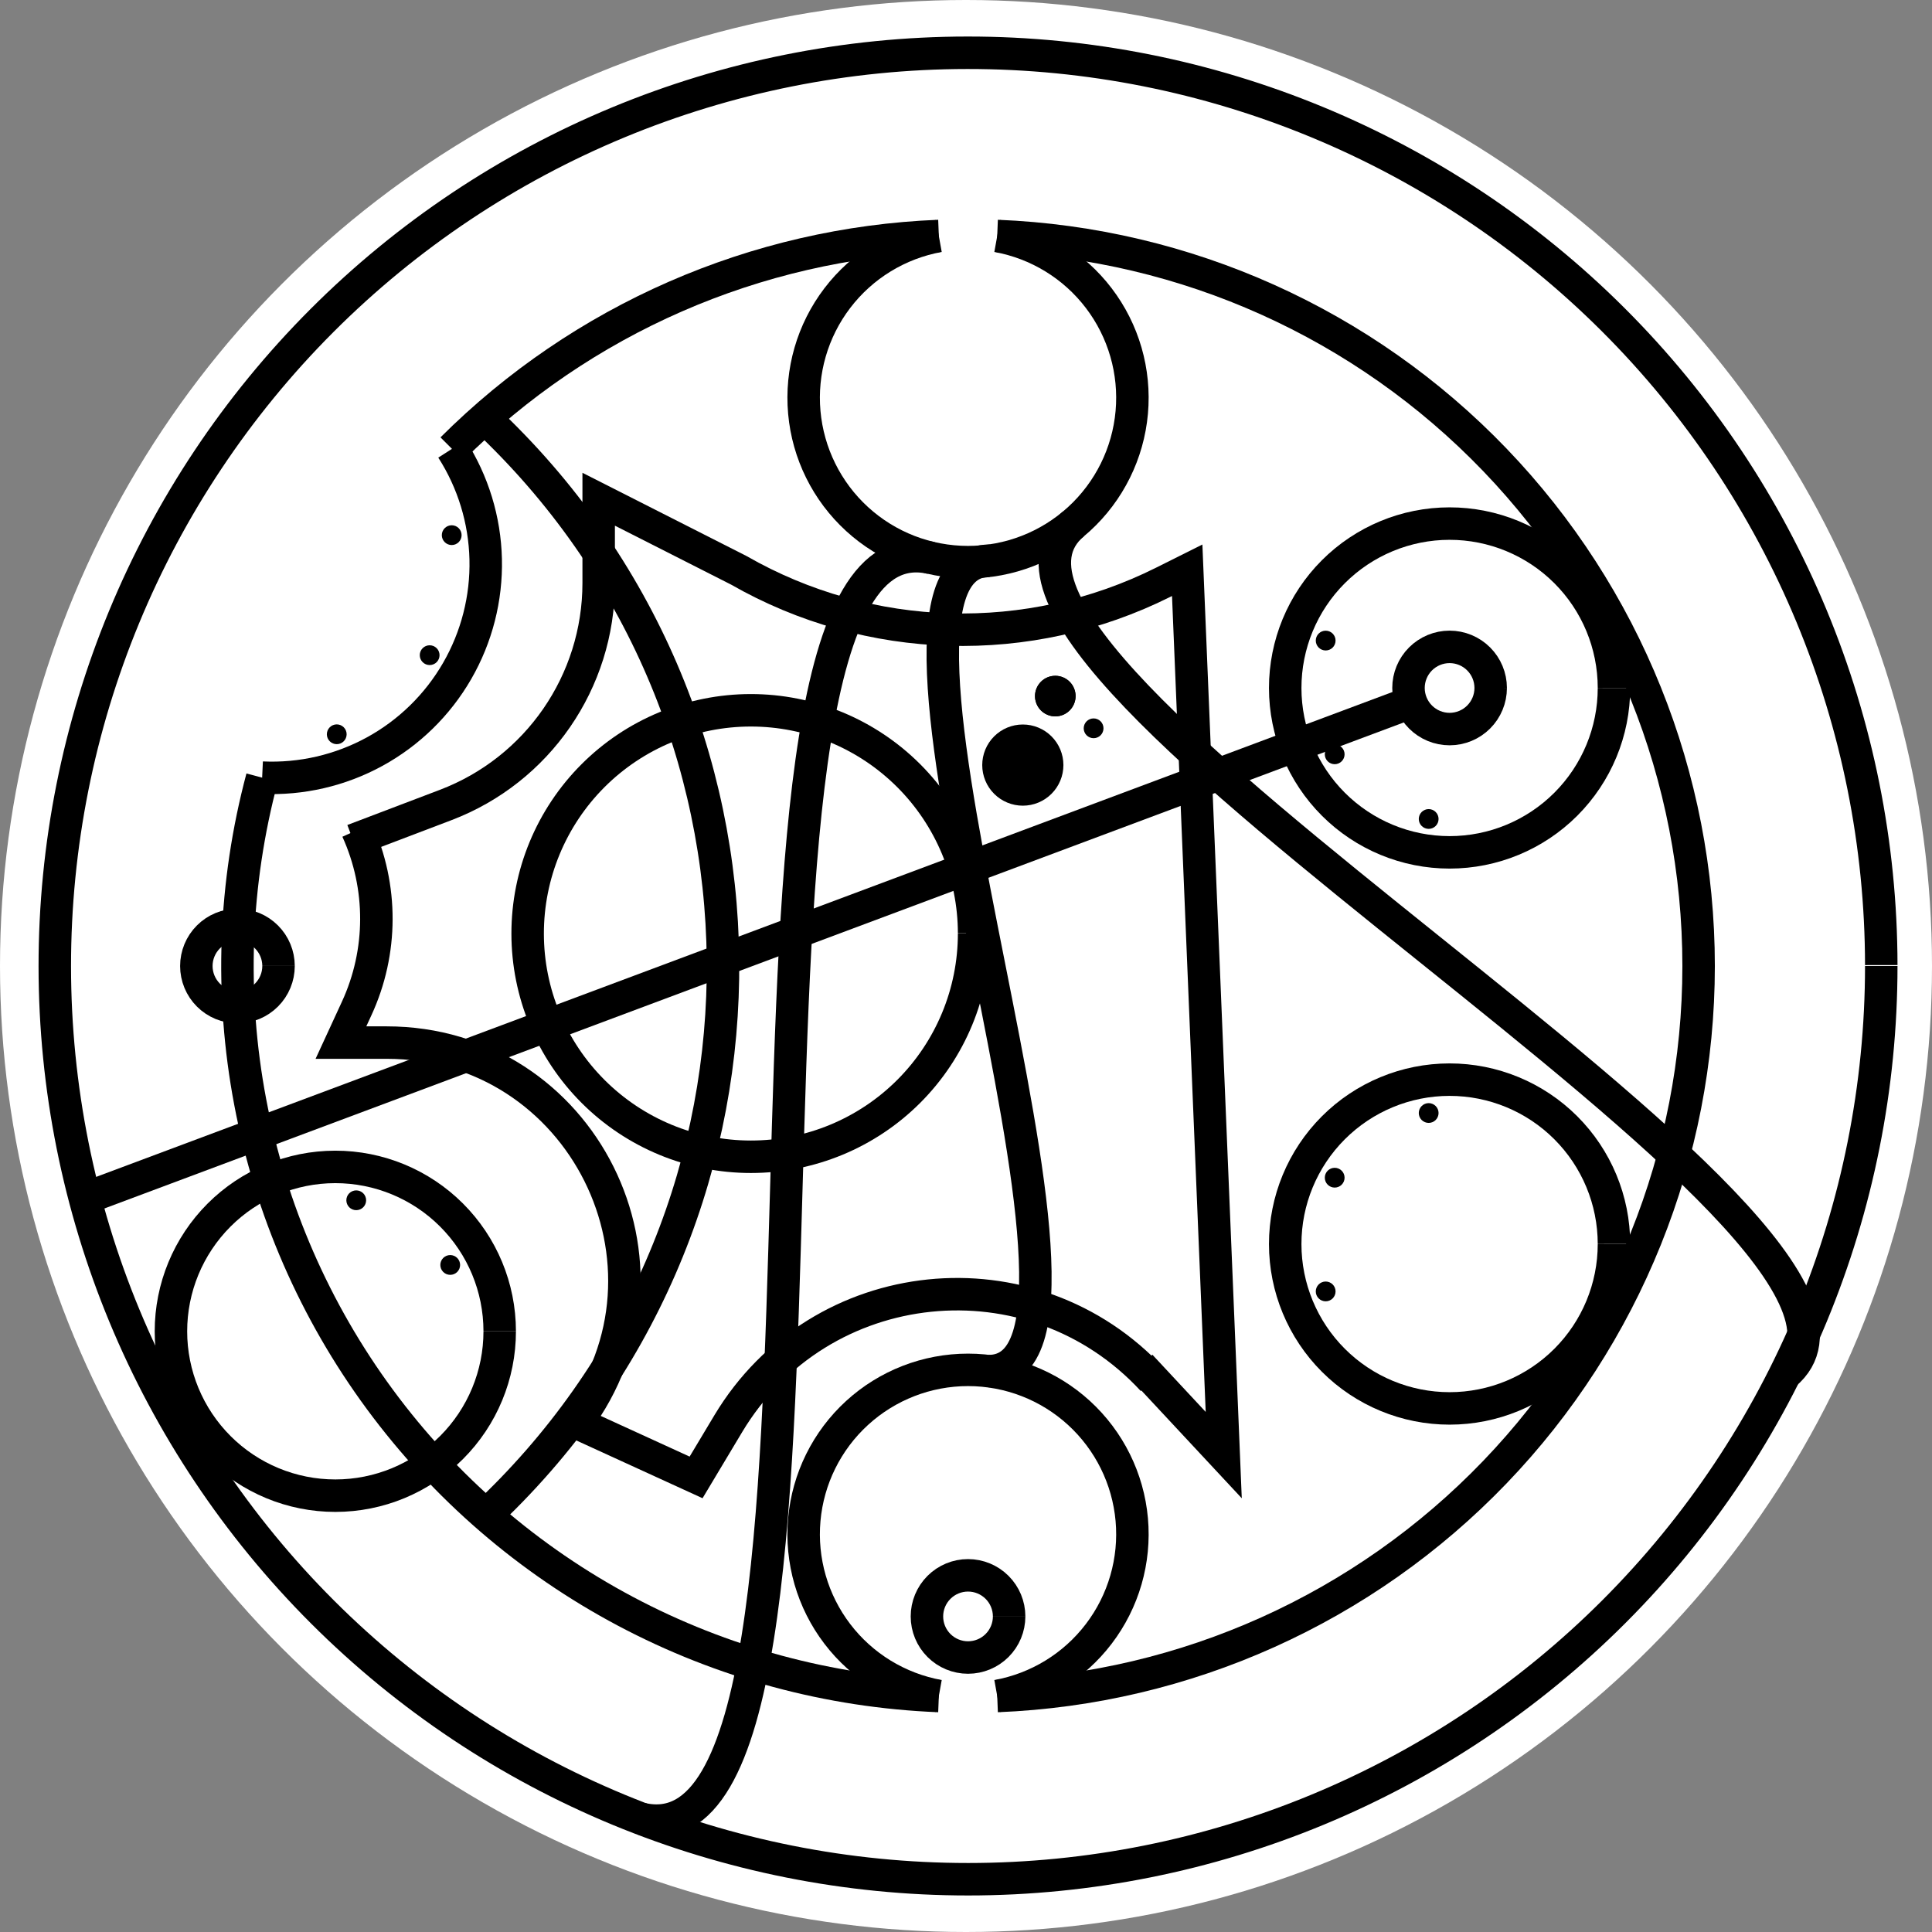 <svg width="952" height="952" viewBox="0 0 952 952" fill="none" xmlns="http://www.w3.org/2000/svg">
<rect x="0" y="0" width="952" height="952" fill="#808080" stroke="none"/>
<circle cx="476" cy="476" r="476" fill="white"/>
<path d="M238 747.97V747.97C392.528 604.36 396.12 360.888 245.895 212.782L240 206.97" stroke="black" stroke-width="16"/>
<path d="M927 476C927 595.328 879.605 709.77 795.238 794.158C710.871 878.546 596.44 925.97 477.112 926C357.785 926.03 243.33 878.663 158.921 794.317C74.512 709.971 27.06 595.553 27 476.225C26.94 356.897 74.278 242.431 158.603 158.001C242.928 73.571 357.335 26.09 476.662 26C595.99 25.911 710.468 73.22 794.919 157.524C879.371 241.827 926.88 356.222 927 475.55" stroke="black" stroke-width="16" stroke-miterlimit="10"/>
<path d="M462.615 835.712C408.685 833.556 355.93 819.3 308.253 794.001C260.577 768.701 219.199 733.005 187.182 689.554C155.164 646.102 133.327 596.008 123.285 542.977C113.244 489.946 115.255 435.335 129.17 383.187" stroke="black" stroke-width="16" stroke-miterlimit="10"/>
<path d="M222.706 221.177C286.676 157.341 372.315 119.899 462.615 116.288" stroke="black" stroke-width="16" stroke-miterlimit="10"/>
<path d="M491.385 116.288C584.298 120.003 672.169 159.526 736.594 226.579C801.019 293.632 837 383.013 837 476C837 568.987 801.019 658.368 736.594 725.421C672.169 792.474 584.298 831.997 491.385 835.713" stroke="black" stroke-width="16" stroke-miterlimit="10"/>
<path d="M462.615 835.713C442.705 832.119 424.859 821.205 412.591 805.117C400.322 789.028 394.519 768.931 396.323 748.779C398.126 728.627 407.406 709.88 422.337 696.226C437.268 682.572 456.768 675 477 675C497.232 675 516.732 682.572 531.663 696.226C546.594 709.88 555.874 728.627 557.677 748.779C559.481 768.931 553.678 789.028 541.409 805.117C529.141 821.205 511.296 832.119 491.385 835.713" stroke="black" stroke-width="16" stroke-miterlimit="10"/>
<path d="M497.25 796.5C497.25 801.87 495.117 807.02 491.32 810.817C487.524 814.615 482.375 816.749 477.005 816.75C471.635 816.751 466.485 814.62 462.686 810.824C458.888 807.029 456.752 801.88 456.75 796.51C456.747 791.14 458.877 785.989 462.672 782.19C466.467 778.391 471.615 776.254 476.985 776.25C482.354 776.246 487.506 778.375 491.306 782.169C495.106 785.962 497.244 791.11 497.25 796.48" stroke="black" stroke-width="16" stroke-miterlimit="10"/>
<path d="M795.291 613C795.291 634.479 786.76 655.079 771.574 670.269C756.388 685.458 735.79 693.995 714.311 694C692.832 694.005 672.23 685.479 657.037 670.297C641.843 655.115 633.302 634.52 633.291 613.041C633.28 591.562 641.801 570.958 656.98 555.76C672.158 540.563 692.751 532.016 714.23 532C735.709 531.984 756.315 540.5 771.516 555.674C786.718 570.849 795.269 591.44 795.291 612.919" stroke="black" stroke-width="16" stroke-miterlimit="10"/>
<path d="M658.104 636.353C658.104 637.646 657.591 638.886 656.677 639.8C655.763 640.714 654.523 641.228 653.23 641.228C651.938 641.229 650.698 640.715 649.783 639.802C648.869 638.888 648.355 637.648 648.354 636.356C648.353 635.063 648.866 633.823 649.78 632.908C650.693 631.994 651.933 631.479 653.225 631.478C654.518 631.477 655.758 631.99 656.673 632.903C657.588 633.816 658.103 635.056 658.104 636.348" fill="black"/>
<path d="M662.549 580.313C662.549 581.605 662.036 582.845 661.122 583.759C660.208 584.673 658.968 585.187 657.676 585.188C656.383 585.188 655.143 584.675 654.229 583.761C653.314 582.847 652.8 581.608 652.799 580.315C652.799 579.022 653.312 577.782 654.225 576.867C655.139 575.953 656.378 575.438 657.671 575.438C658.963 575.437 660.204 575.949 661.119 576.862C662.033 577.776 662.548 579.015 662.549 580.308" fill="black"/>
<path d="M708.859 548.443C708.859 549.735 708.346 550.975 707.432 551.889C706.518 552.803 705.278 553.317 703.986 553.318C702.693 553.318 701.453 552.805 700.539 551.891C699.624 550.977 699.11 549.738 699.109 548.445C699.109 547.152 699.622 545.912 700.535 544.997C701.449 544.083 702.688 543.568 703.981 543.568C705.274 543.567 706.514 544.079 707.429 544.992C708.344 545.906 708.858 547.145 708.859 548.438" fill="black"/>
<path d="M795.291 339C795.291 360.479 786.76 381.079 771.574 396.268C756.388 411.458 735.79 419.995 714.311 420C692.832 420.005 672.23 411.479 657.037 396.297C641.843 381.115 633.302 360.519 633.291 339.04C633.28 317.561 641.801 296.958 656.98 281.76C672.158 266.563 692.751 258.016 714.23 258C735.709 257.984 756.315 266.499 771.516 281.674C786.718 296.849 795.269 317.44 795.291 338.919" stroke="black" stroke-width="16" stroke-miterlimit="10"/>
<path d="M708.859 403.557C708.859 404.85 708.346 406.09 707.432 407.004C706.518 407.918 705.278 408.432 703.986 408.432C702.693 408.433 701.453 407.92 700.539 407.006C699.624 406.092 699.11 404.853 699.109 403.56C699.109 402.267 699.622 401.027 700.535 400.112C701.449 399.198 702.688 398.683 703.981 398.682C705.274 398.681 706.514 399.194 707.429 400.107C708.344 401.021 708.858 402.26 708.859 403.553" fill="black"/>
<path d="M662.549 371.687C662.549 372.98 662.036 374.22 661.122 375.134C660.208 376.048 658.968 376.562 657.676 376.562C656.383 376.563 655.143 376.05 654.229 375.136C653.314 374.222 652.8 372.983 652.799 371.69C652.799 370.397 653.312 369.157 654.225 368.242C655.139 367.328 656.378 366.813 657.671 366.812C658.963 366.811 660.204 367.324 661.119 368.237C662.033 369.151 662.548 370.39 662.549 371.683" fill="black"/>
<path d="M658.104 315.647C658.104 316.939 657.591 318.179 656.677 319.093C655.763 320.008 654.523 320.521 653.23 320.522C651.938 320.522 650.698 320.009 649.783 319.095C648.869 318.181 648.355 316.942 648.354 315.649C648.353 314.356 648.866 313.116 649.78 312.202C650.693 311.287 651.933 310.773 653.225 310.772C654.518 310.771 655.758 311.283 656.673 312.197C657.588 313.11 658.103 314.349 658.104 315.642" fill="black"/>
<path d="M734.541 339C734.541 344.37 732.408 349.52 728.612 353.317C724.815 357.115 719.666 359.249 714.296 359.25C708.926 359.251 703.776 357.12 699.977 353.324C696.179 349.529 694.044 344.38 694.041 339.01C694.038 333.64 696.168 328.489 699.963 324.69C703.758 320.891 708.906 318.754 714.276 318.75C719.645 318.746 724.797 320.875 728.597 324.669C732.398 328.462 734.536 333.61 734.541 338.98" stroke="black" stroke-width="16" stroke-miterlimit="10"/>
<path d="M491.385 116.288C511.296 119.881 529.141 130.795 541.409 146.883C553.678 162.972 559.481 183.069 557.677 203.221C555.874 223.373 546.594 242.12 531.663 255.774C516.732 269.428 497.232 277 477 277C456.768 277 437.268 269.428 422.337 255.774C407.406 242.12 398.126 223.373 396.323 203.221C394.519 183.069 400.322 162.972 412.591 146.883C424.859 130.795 442.705 119.881 462.615 116.288" stroke="black" stroke-width="16" stroke-miterlimit="10"/>
<path d="M222.706 221.177C233.128 237.437 238.878 256.249 239.326 275.557C239.774 294.865 234.903 313.924 225.246 330.65C215.59 347.376 201.52 361.123 184.574 370.389C167.629 379.655 148.462 384.082 129.17 383.187" stroke="black" stroke-width="16" stroke-miterlimit="10"/>
<path d="M227.456 263.699C227.456 264.991 226.943 266.231 226.029 267.145C225.115 268.06 223.875 268.573 222.582 268.574C221.29 268.574 220.05 268.061 219.135 267.147C218.221 266.233 217.707 264.994 217.706 263.701C217.706 262.408 218.218 261.168 219.132 260.254C220.045 259.339 221.285 258.825 222.578 258.824C223.87 258.823 225.11 259.335 226.025 260.249C226.94 261.162 227.455 262.401 227.456 263.694" fill="black"/>
<path d="M216.59 322.837C216.59 324.13 216.076 325.37 215.162 326.284C214.248 327.198 213.009 327.712 211.716 327.712C210.423 327.713 209.183 327.2 208.269 326.286C207.354 325.372 206.84 324.133 206.84 322.84C206.839 321.547 207.352 320.307 208.265 319.392C209.179 318.478 210.418 317.963 211.711 317.962C213.004 317.961 214.244 318.474 215.159 319.387C216.074 320.301 216.588 321.54 216.59 322.833" fill="black"/>
<path d="M543.75 358.875C543.75 360.168 543.237 361.408 542.323 362.322C541.409 363.236 540.169 363.75 538.876 363.75C537.584 363.75 536.344 363.237 535.429 362.323C534.515 361.41 534.001 360.17 534 358.877C533.999 357.585 534.512 356.345 535.426 355.43C536.339 354.515 537.579 354.001 538.871 354C540.164 353.999 541.404 354.512 542.319 355.425C543.234 356.338 543.749 357.577 543.75 358.87" fill="black"/>
<path d="M530 343C530 345.652 528.947 348.195 527.072 350.07C525.197 351.945 522.654 352.999 520.003 353C517.351 353.001 514.807 351.948 512.932 350.074C511.056 348.199 510.001 345.657 510 343.005C509.999 340.353 511.051 337.81 512.925 335.933C514.798 334.057 517.341 333.002 519.992 333C522.644 332.998 525.188 334.049 527.065 335.923C528.942 337.796 529.997 340.338 530 342.99" fill="black"/>
<path d="M530 343C530 345.652 528.947 348.195 527.072 350.07C525.197 351.945 522.654 352.999 520.003 353C517.351 353.001 514.807 351.948 512.932 350.074C511.056 348.199 510.001 345.657 510 343.005C509.999 340.353 511.051 337.81 512.925 335.933C514.798 334.057 517.341 333.002 519.992 333C522.644 332.998 525.188 334.049 527.065 335.923C528.942 337.796 529.997 340.338 530 342.99" fill="black"/>
<path d="M524 377C524 382.303 521.894 387.39 518.144 391.14C514.394 394.891 509.308 396.999 504.005 397C498.702 397.001 493.615 394.896 489.863 391.148C486.112 387.399 484.003 382.313 484 377.01C483.997 371.707 486.101 366.619 489.849 362.867C493.597 359.114 498.682 357.004 503.985 357C509.288 356.996 514.376 359.099 518.13 362.845C521.883 366.592 523.995 371.677 524 376.98" fill="black"/>
<path d="M170.807 361.817C170.807 363.11 170.294 364.35 169.38 365.264C168.466 366.178 167.226 366.692 165.934 366.692C164.641 366.693 163.401 366.18 162.487 365.266C161.572 364.352 161.058 363.113 161.057 361.82C161.057 360.527 161.57 359.287 162.483 358.372C163.397 357.458 164.636 356.943 165.929 356.942C167.221 356.941 168.462 357.454 169.376 358.367C170.291 359.281 170.806 360.52 170.807 361.813" fill="black"/>
<path d="M137.25 476C137.25 481.37 135.117 486.52 131.321 490.317C127.524 494.115 122.375 496.249 117.005 496.25C111.635 496.251 106.485 494.12 102.686 490.324C98.888 486.529 96.753 481.38 96.75 476.01C96.747 470.64 98.877 465.489 102.672 461.69C106.467 457.891 111.615 455.754 116.985 455.75C122.355 455.746 127.506 457.875 131.306 461.669C135.107 465.462 137.245 470.61 137.25 475.98" stroke="black" stroke-width="16" stroke-miterlimit="10"/>
<path d="M246.231 656C246.231 677.479 237.7 698.079 222.514 713.269C207.328 728.458 186.73 736.995 165.251 737C143.772 737.005 123.17 728.479 107.977 713.297C92.783 698.115 84.242 677.52 84.231 656.041C84.22 634.562 92.741 613.958 107.919 598.76C123.098 583.563 143.691 575.016 165.17 575C186.649 574.984 207.255 583.5 222.456 598.674C237.658 613.849 246.209 634.44 246.231 655.919" stroke="black" stroke-width="16" stroke-miterlimit="10"/>
<path d="M480 460C480 489.169 468.415 517.144 447.792 537.772C427.169 558.4 399.197 569.993 370.028 570C340.859 570.007 312.881 558.429 292.248 537.811C271.614 517.193 260.015 489.224 260 460.055C259.986 430.886 271.557 402.905 292.17 382.267C312.783 361.628 340.749 350.022 369.918 350C399.087 349.978 427.07 361.543 447.714 382.15C468.357 402.758 479.971 430.721 480 459.89" stroke="black" stroke-width="16" stroke-miterlimit="10"/>
<path d="M180.412 591.443C180.412 592.735 179.899 593.975 178.985 594.889C178.071 595.803 176.831 596.317 175.538 596.318C174.246 596.318 173.006 595.805 172.091 594.891C171.177 593.977 170.663 592.738 170.662 591.445C170.661 590.152 171.174 588.912 172.088 587.997C173.001 587.083 174.241 586.568 175.533 586.568C176.826 586.567 178.066 587.079 178.981 587.992C179.896 588.906 180.411 590.145 180.412 591.438" fill="black"/>
<path d="M226.722 623.313C226.722 624.605 226.209 625.845 225.295 626.759C224.381 627.673 223.141 628.187 221.848 628.188C220.556 628.188 219.316 627.675 218.401 626.761C217.487 625.847 216.973 624.608 216.972 623.315C216.972 622.022 217.484 620.782 218.398 619.867C219.311 618.953 220.551 618.438 221.844 618.438C223.136 618.437 224.376 618.949 225.291 619.862C226.206 620.776 226.721 622.015 226.722 623.308" fill="black"/>
<path d="M487.062 675.627C566.929 675.752 407.817 276.168 487.684 276.292" stroke="black" stroke-width="16" stroke-miterlimit="10"/>
<path d="M695.324 346.094L41.82 590.534" stroke="black" stroke-width="16" stroke-miterlimit="10"/>
<path d="M528.977 258.124C445.176 328.238 963.351 607.016 879.55 677.13" stroke="black" stroke-width="16" stroke-miterlimit="10"/>
<path d="M458.857 274.942C334.598 246.384 440.328 924.797 316.068 896.239" stroke="black" stroke-width="16" stroke-miterlimit="10"/>
<path d="M174 414L219.576 396.673C264.983 379.411 295 335.887 295 287.31L295 246L364 281V281C428.339 317.854 506.851 320.075 573.17 286.915L585 281L603 717L562 673" stroke="black" stroke-width="16"/>
<path d="M568 680V680C508.557 615.562 403.87 626.357 358.828 701.569L342.999 728L283.999 701V701C341.953 623.901 286.945 513.738 190.494 513.738L168 513.738L175.765 496.893C188.614 469.022 188.699 436.939 176 409V409" stroke="black" stroke-width="16"/>
</svg>
